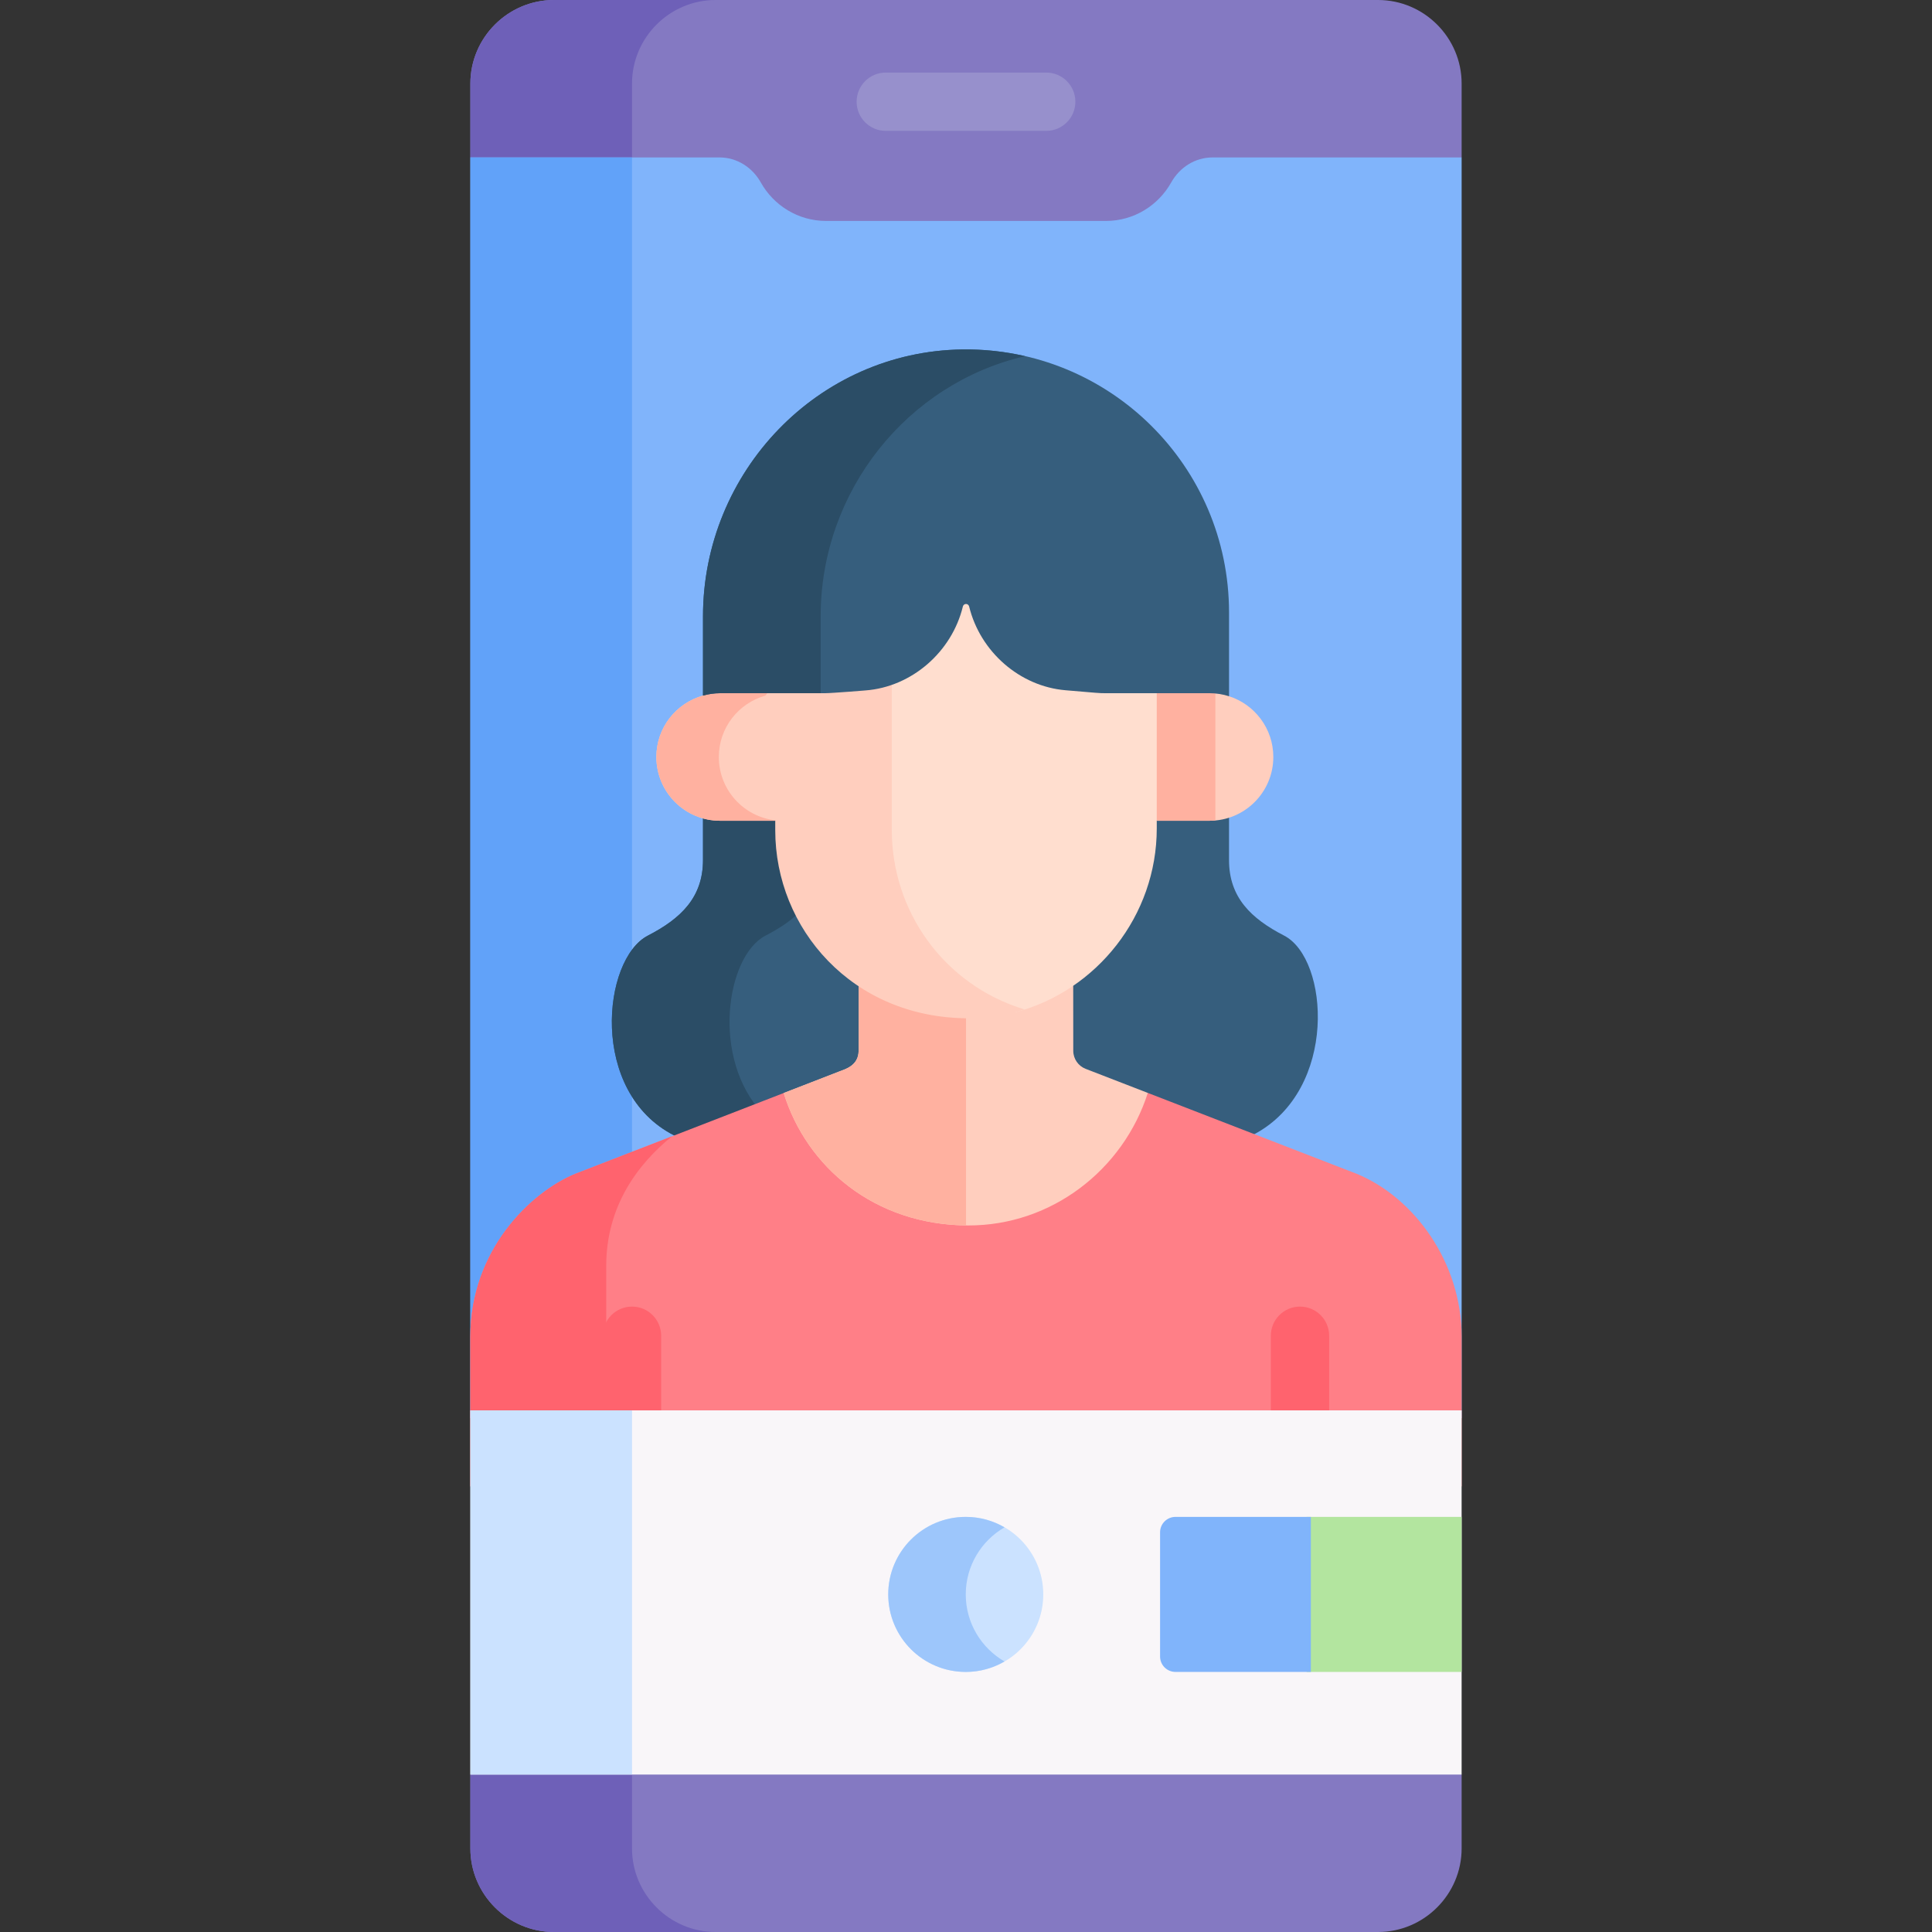 <svg id="Layer_1" enable-background="new 0 0 512 512" height="512" viewBox="0 0 512 512" width="512" xmlns="http://www.w3.org/2000/svg"><rect x="0" y="0" width="512" height="512" fill="#333333" stroke="none"/><g><path d="m387.348 470.277-9.111-11.479v-407.264l9.111-9.811v-19.573c0-12.183-9.967-22.15-22.15-22.15h-218.396c-12.182 0-22.15 9.967-22.15 22.15v19.573l11.779 12.558v406.577l-11.779 9.419v19.573c0 12.183 9.968 22.15 22.15 22.15h218.396c12.183 0 22.15-9.967 22.15-22.15z" fill="#8479c2"/><path d="m167.489 489.85v-19.573l11.779-9.419v-406.577l-11.779-12.558v-19.573c0-12.183 9.968-22.15 22.15-22.15h-42.837c-12.182 0-22.15 9.967-22.15 22.15v19.573l11.779 12.558v406.577l-11.779 9.419v19.573c0 12.183 9.968 22.15 22.15 22.15h42.837c-12.182 0-22.15-9.967-22.15-22.15z" fill="#6e60b8"/><path d="m387.348 375.823v-334.1h-66.026c-4.599 0-8.698 2.62-10.944 6.633-3.395 6.067-9.878 10.194-17.291 10.194h-74.173c-7.413 0-13.896-4.126-17.291-10.194-2.246-4.013-6.345-6.633-10.944-6.633h-66.027v334.1z" fill="#80b4fb"/><g><path d="m124.652 41.723h42.837v334.1h-42.837z" fill="#61a2f9"/></g><path d="m206.216 215.637h-18.764l-1.153 1.235v11.052c0 9.875-5.824 15.497-14.603 20.023-12.049 6.212-15.67 41.462 6.984 52.961l6.437.972 45.06-17.442v-25.548z" fill="#365e7d"/><path d="m202.881 247.946c6.7-3.454 11.669-7.554 13.651-13.688l-10.316-18.622h-18.764l-1.153 1.235v11.052c0 9.875-5.824 15.497-14.603 20.023-12.049 6.212-15.67 41.462 6.984 52.961l6.437.972 17.139-6.635c-13.934-14.619-9.838-41.903.625-47.298z" fill="#2b4d66"/><path d="m340.304 247.946c-8.802-4.538-14.6-10.162-14.6-20.019v-11.229l-1.84-1.74h-19.682l-22.603 45.694v23.124l46.513 18.103 4.327-1.311c22.184-11.806 19.817-46.469 7.885-52.622z" fill="#365e7d"/><path d="m359.546 311.074c-2.417-.936-34.871-13.505-55.363-21.441l-4.94 2.19h-85.45l-6.105-2.161c-20.407 7.912-54.665 21.193-55.231 21.413-11.887 4.892-27.803 20.284-27.803 43.124v39.698h262.695c0-19.951 0-36.41 0-39.698-.001-19.671-12.595-36.865-27.803-43.125z" fill="#ff7f87"/><path d="m124.653 354.198v39.698h35.999c0-24.594 0-46.943 0-58.365 0-16.014 8.482-27.121 17.415-34.386-13.675 5.302-25.283 9.802-25.611 9.929-11.887 4.892-27.803 20.284-27.803 43.124z" fill="#ff636e"/><g><path d="m344.511 386.318c-4.267 0-7.726-3.459-7.726-7.726v-24.605c0-4.267 3.459-7.726 7.726-7.726s7.726 3.459 7.726 7.726v24.605c.001 4.267-3.459 7.726-7.726 7.726z" fill="#ff636e"/></g><g><path d="m167.489 386.318c-4.267 0-7.726-3.459-7.726-7.726v-24.605c0-4.267 3.459-7.726 7.726-7.726s7.726 3.459 7.726 7.726v24.605c0 4.267-3.459 7.726-7.726 7.726z" fill="#ff636e"/></g><path d="m325.615 184.483-1.552-1.562h-18.533v32.473l1.023 2.114h13.988c9.334 0 16.902-7.567 16.902-16.902-.001-7.566-4.973-13.968-11.828-16.123z" fill="#ffcebe"/><path d="m186.299 184.324.003.016c-7.125 1.986-12.36 8.508-12.36 16.266 0 9.334 7.567 16.902 16.902 16.902h14.605l1.605-1.871v-32.815h-19.557z" fill="#ffcebe"/><path d="m322.085 182.921h-16.555v32.473l1.023 2.114h13.988c.521 0 1.035-.032 1.545-.078v-34.509z" fill="#ffb1a0"/><path d="m190.497 200.606c0-7.759 5.234-14.28 12.36-16.266l-.003-.016 1.197-1.503h-16.556l-1.197 1.503.003.016c-7.125 1.986-12.36 8.508-12.36 16.266 0 9.334 7.567 16.902 16.902 16.902h14.605l.092-.107c-8.459-.927-15.043-8.089-15.043-16.795z" fill="#ffb1a0"/><path d="m287.711 283.255c-1.97-.762-3.279-2.657-3.285-4.781l-.014-17.223-2.26-2.361h-51.975l-2.634 2.463v17.09c0 3.934-3.509 4.882-5.005 5.462-.332.129-6.408 2.484-14.852 5.758 6.061 19.578 24.049 35.011 48.832 35.094 22.237.075 41.201-14.865 47.663-35.123-8.835-3.423-15.451-5.985-16.47-6.379z" fill="#ffcebe"/><path d="m256.002 258.89h-25.825l-2.634 2.463v17.09c0 3.934-3.509 4.882-5.005 5.462-.332.129-6.408 2.484-14.852 5.758 6.018 19.441 23.801 34.786 48.315 35.082v-65.855z" fill="#ffb1a0"/><path d="m301.356 179.43h-22.199l-17.442-21.671h-10.395l-16.169 17.516v44.685c0 21.107 12.975 40.778 33.966 48.288 21.472-5.652 37.436-25.543 37.436-48.714v-35.83z" fill="#ffdecf"/><path d="m236.337 220.025v-46.035l-6.16 6.673h-22.49l-2.239 3.042v36.32c0 25.979 20.308 49.728 51.071 49.832 5.24.018 10.297-.803 15.053-2.326-21.701-6.588-35.235-26.301-35.235-47.506z" fill="#ffcebe"/><path d="m255.082 92.607c-38.307.493-68.783 32.424-68.783 70.734v21c1.448-.404 2.968-.636 4.544-.636h14.605 13.217c1.724 0 11.42-.789 10.707-.735 12.269-.94 22.88-10.208 25.803-22.253.094-.385.43-.659.827-.659.396 0 .733.274.827.659 2.922 12.016 13.434 21.177 25.523 22.202 8.78.745 8.899.785 10.483.785h13.719 13.988c1.802 0 3.535.288 5.164.81v-22.211c-.002-38.801-31.704-70.196-70.624-69.696z" fill="#365e7d"/><g><path d="m217.484 163.341c0-33.281 23.006-61.735 54.16-68.958-5.316-1.219-10.858-1.849-16.561-1.776-38.307.493-68.783 32.424-68.783 70.734v21c1.448-.404 2.968-.636 4.544-.636h14.605 12.036v-20.364z" fill="#2b4d66"/></g><path d="m124.652 373.763h262.695v96.514h-262.695z" fill="#f9f6f9"/><path d="m124.652 373.763h42.837v96.514h-42.837z" fill="#cbe2ff"/><g><path d="m277.258 34.684h-42.517c-4.267 0-7.726-3.459-7.726-7.726s3.459-7.726 7.726-7.726h42.517c4.267 0 7.726 3.459 7.726 7.726s-3.458 7.726-7.726 7.726z" fill="#9790cc"/></g><circle cx="255.934" cy="422.535" fill="#cbe2ff" r="20.543"/><path d="m255.935 422.535c0-7.599 4.137-14.219 10.271-17.772-3.024-1.752-6.525-2.771-10.271-2.771-11.346 0-20.543 9.197-20.543 20.543s9.197 20.543 20.543 20.543c3.746 0 7.247-1.019 10.271-2.771-6.135-3.553-10.271-10.173-10.271-17.772z" fill="#9dc6fb"/><path d="m346.262 401.992h41.086v41.086h-41.086z" fill="#b3e59f"/><path d="m311.515 401.992c-2.255 0-4.083 1.828-4.083 4.083v32.919c0 2.256 1.828 4.083 4.083 4.083h35.875v-41.086h-35.875z" fill="#80b4fb"/></g></svg>